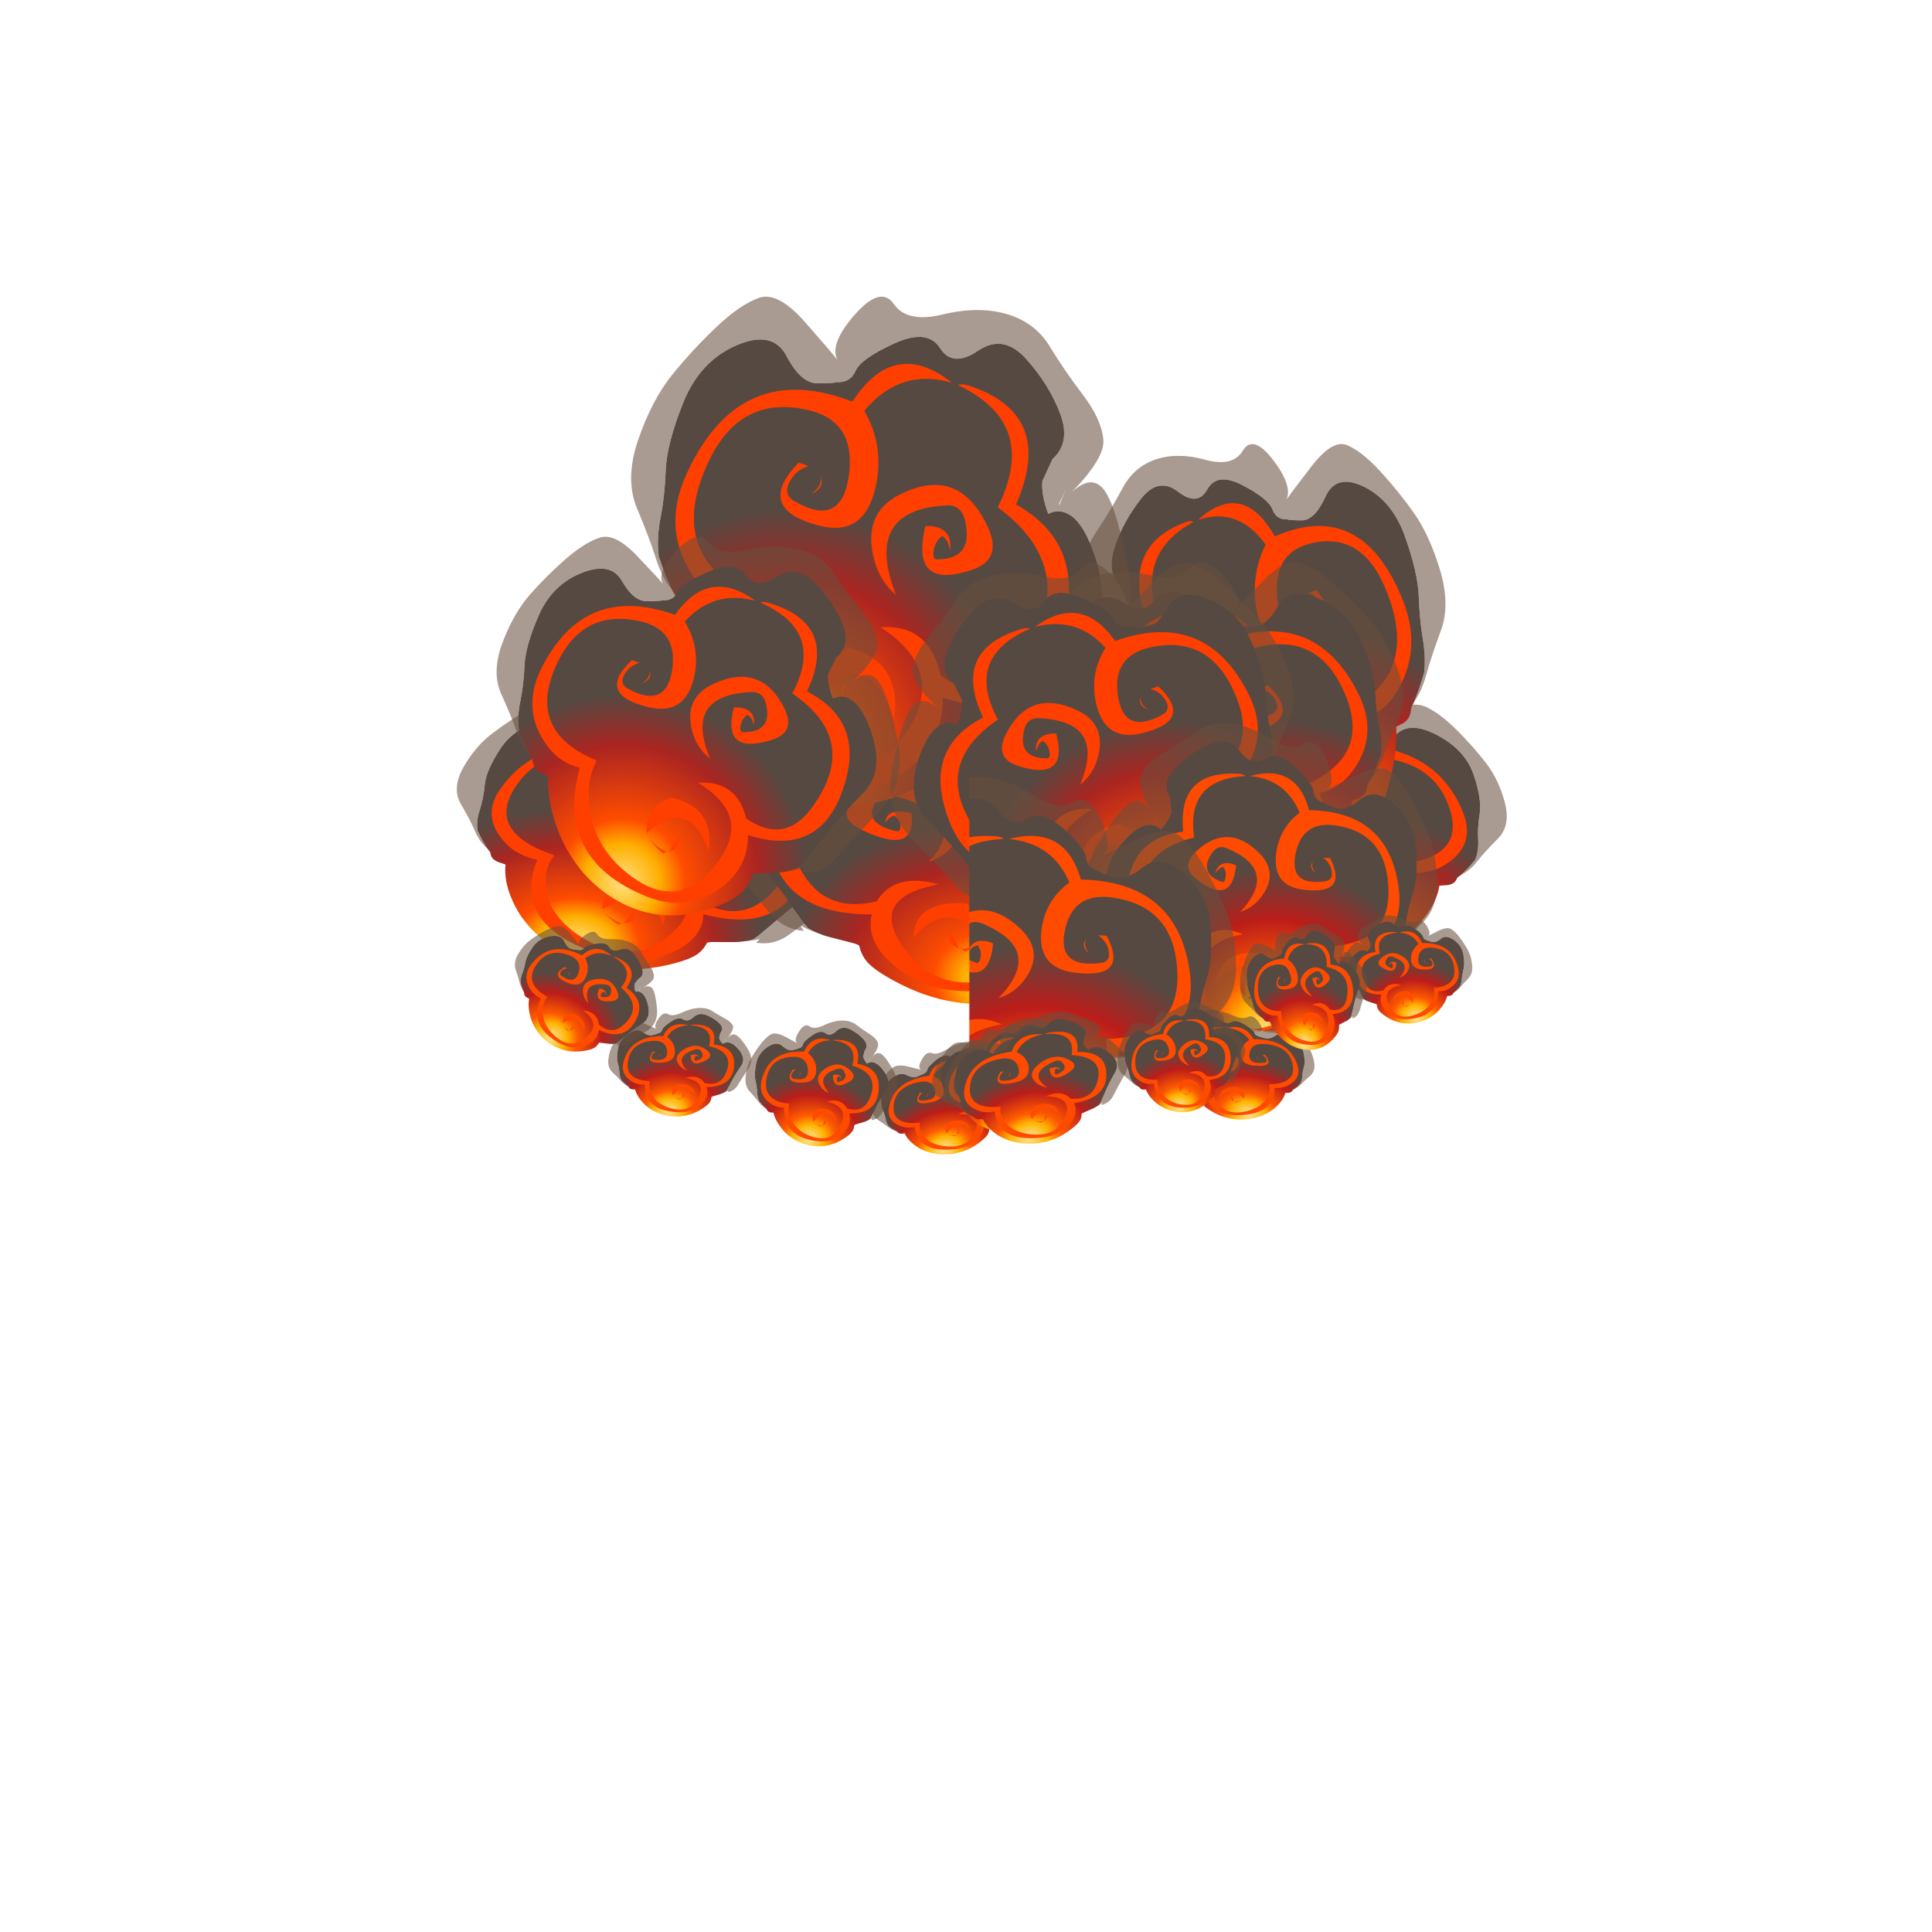 
<svg xmlns="http://www.w3.org/2000/svg" version="1.1" xmlns:xlink="http://www.w3.org/1999/xlink" preserveAspectRatio="none" x="0px" y="0px" width="1000px" height="1000px" viewBox="0 0 1000 1000">
<defs>
<radialGradient id="Gradient_1" gradientUnits="userSpaceOnUse" cx="0" cy="0" r="267.75" fx="0" fy="0" gradientTransform="matrix( 1, 0, 0, 1, 44.35,226.5) " spreadMethod="pad">
<stop  offset="0%" stop-color="#FFE280"/>

<stop  offset="10.588%" stop-color="#FFAE00"/>

<stop  offset="17.647%" stop-color="#FF4C00"/>

<stop  offset="38.039%" stop-color="#AB2521"/>

<stop  offset="52.157%" stop-color="#564942"/>
</radialGradient>

<radialGradient id="Gradient_2" gradientUnits="userSpaceOnUse" cx="0" cy="0" r="267.75" fx="0" fy="0" gradientTransform="matrix( 1, 0, 0, 1, 44.35,226.5) " spreadMethod="pad">
<stop  offset="0%" stop-color="#FFE799"/>

<stop  offset="12.549%" stop-color="#FFB200"/>

<stop  offset="20.392%" stop-color="#FF5B00"/>

<stop  offset="38.431%" stop-color="#BB1D1A"/>

<stop  offset="55.686%" stop-color="#564942"/>
</radialGradient>

<filter id="Filter_1" x="-20%" y="-20%" width="140%" height="140%" color-interpolation-filters="sRGB">
<feColorMatrix in="SourceGraphic" type="matrix" values="0.94 0 0 0 0 0 0.94 0 0 0 0 0 0.94 0 0 0 0 0 1 0" result="result1"/>
</filter>

<filter id="Filter_2" x="-20%" y="-20%" width="140%" height="140%" color-interpolation-filters="sRGB">
<feColorMatrix in="SourceGraphic" type="matrix" values="0.95 0 0 0 0 0 0.95 0 0 0 0 0 0.95 0 0 0 0 0 1 0" result="result1"/>
</filter>

<g id="explo01_14_Layer1_0_FILL">
<path fill="url(#Gradient_1)" stroke="none" d="
M 233.4 77.1
Q 233.45 55.3 220.35 52.55 207.2 49.8 210.15 31.95 213.05 14 194.4 6.85 175.75 -0.4 158.55 -0.2 141.35 0 137.1 13.85 132.625 19.05 128.15 24.25 121.4 27.85 110 28
L 110 27.95
Q 110.234 21.539 105.8 17.4
L 103.6 15.6
Q 103.553 15.56 103.5 15.5 103.454 15.485 103.4 15.45 96.45 11 82.5 11 45.65 11 35.75 34.65 25.8 58.3 17.65 72.95 9.5 87.6 6.25 93.75 3 99.85 3 101.5 3 104.85 3.5 107.95 4.05 111.7 5.3 115.15 6.85 119.35 8.25 123.05 9.8 127.3 10.9 130.2 11.75 132.5 11.65 134.4 5.25 140 2.7 146.3 0 152.9 0 165.5 0 192.3 12 212.3 19.3 224.4 31 234 44.25 244.8 61.3 250.6 68.05 252.85 74.95 254.15
L 82.85 255.4
Q 88.4 256 94 256 111.85 256 126.05 251.9 133.4 249.75 139 247 139.65 247.65 140.2 248.2 143.25 251.25 143.55 251.5 146.7 254 150 254 150.7 254 151.75 253.85 152.9 253.65 154.45 253.3 154.75 253.25 155.4 253.2 156.65 253.5 158.05 253.7 158.5 253.75 159.05 253.8 160.9 254 163 254 163.3 254 163.55 254 165.55 254.2 167.75 254.2 172.85 254.2 178.9 253.95 188.5 251.45 198.45 244.6 208.35 237.75 221.75 231.45 235.1 225.15 252.4 207.05 269.65 188.9 269.25 165.25 268.85 141.6 251.8 139.65 234.7 137.6 230.85 128.35 227 119.1 227 117.5 223.4 109.9 228.4 104.4 233.35 98.85 233.4 77.1 Z"/>

<path fill="#69503E" fill-opacity="0.569" stroke="none" d="
M 108.8 -8.35
Q 97 -11.5 63.3 -4.65 29.6 2.2 18.4 28.9 7.15 55.6 -0.8 71.75 -8.75 87.85 -0.85 99.8 1.85 95.25 1.85 96.1 1.85 102.4 3.5 107.95 3 104.85 3 101.5 3 99.85 6.25 93.75 9.5 87.6 17.65 72.95 25.8 58.3 35.75 34.65 45.65 11 82.5 11 96.45 11 103.4 15.45 103.454 15.485 103.5 15.5 103.553 15.56 103.6 15.6
L 105.8 17.4
Q 110.234 21.539 110 27.95
L 110 28
Q 121.4 27.85 128.15 24.25 132.625 19.05 137.1 13.85 141.35 0 158.55 -0.2 175.75 -0.4 194.4 6.85 213.05 14 210.15 31.95 207.2 49.8 220.35 52.55 233.45 55.3 233.4 77.1 233.35 98.85 228.4 104.4 223.4 109.9 227 117.5 227 119.1 230.85 128.35 234.7 137.6 251.8 139.65 268.85 141.6 269.25 165.25 269.65 188.9 252.4 207.05 235.1 225.15 221.75 231.45 208.35 237.75 198.45 244.6 188.5 251.45 178.9 253.95 172.85 254.2 167.75 254.2 165.55 254.2 163.55 254 163.3 254 163 254 160.9 254 159.05 253.8 167.2 256.75 178.9 255.95 190.55 255.15 208.65 255.7 226.7 256.25 243.75 240.2 260.8 224.2 269.05 207.5 277.25 190.75 283.35 172.45 289.4 154.15 288.35 142.35 287.3 130.5 264.75 121.95 242.15 113.35 238.3 112.25 248.5 113.25 257.5 92.6 266.45 71.95 253.65 68.75 240.85 65.5 237 43.9 233.15 22.25 222.35 8.2 211.45 -5.85 195.65 -8.85 179.8 -11.85 163 -16.9 146.2 -21.95 135.4 -18.7 125.45 -15.75 115.65 10.25 120.55 -5.2 108.8 -8.35
M 112.8 19.95
L 111.75 19.95
Q 115.43 16.183 118.35 12.95 115.556 16.188 112.8 19.95 Z"/>

<path fill="#624D3C" fill-opacity="0.247" stroke="none" d="
M 111.75 19.95
L 112.8 19.95
Q 115.556 16.188 118.35 12.95 115.43 16.183 111.75 19.95 Z"/>
</g>

<g id="explo01_14_Layer0_0_FILL">
<path fill="#FF3F00" stroke="none" d="
M 51.75 186.75
L 52.3 190.25
Q 60.05 194.45 68.75 195.4 58.85 193.95 51.75 186.75
M 60.35 174.1
Q 50.45 175.05 51.65 185.65
L 60.35 174.1
M 42.7 158.05
Q 84.1 156.3 70.95 195.5 90.55 188.3 87.9 167.95 68.55 140.9 39.85 158.25 41.25 158.15 42.7 158.05
M 118.7 64.55
Q 97.25 62.55 99 82.1 102.6 121.7 132.3 99.05 131.45 96.05 129.45 93.3 123.5 85.1 114.2 90.4 116.75 89.95 119.15 90.1 121.5 90.5 123.45 91.65 122.35 97.35 116.7 100.35 113.5 101.9 112.65 99.9 104 79.5 125.1 75.9 134.85 74.15 137.95 82.5 155.6 130.4 103.85 130.25 114.7 136.15 127 134.75 153.75 131.6 154.55 106.1 155.8 67.9 118.7 64.55
M 175.55 155.65
L 175.95 153.9
Q 177.781 146.447 183.45 146.9 175.323 145.946 175.55 155.65
M 197.2 50.6
Q 196.9 47.8 195.15 45.6 159.95 1.85 122.35 43.9 121.2 42.95 120 42.05 85.9 15.3 51.05 41.9 0.95 80.1 40.2 126.2 19.2 134.8 12.65 156.9 3 189.45 27.05 213.85 79 266.55 135.35 222.8 144.1 234.8 158.65 238.6 192 247.4 215.15 220.4 261.8 166.05 213.3 112.85 236.65 75.7 199.75 53.35 219.6 78.9 205.8 108.2 183.7 104.6 165.35 117.35 140.45 134.8 157.25 157.85 181.3 190.85 194.5 155.8
L 190.4 151.1
Q 191.4 158.1 187.6 163.85 182.3 171.85 175.95 166.75 150.7 146.55 175.8 130.95 202.05 114.8 219.1 139.05 243.35 173.5 216.05 205.8 177.9 250.95 135.95 209.55
L 134.8 209.7
Q 127.45 218.6 117 223.2 80.15 239.55 45.3 218.55 9.4 196.95 27.05 161 49.55 115.2 90.85 145.75 81.35 117.95 52.1 122.6 22.55 103.7 41 73.6 73.25 20.85 125.15 54.7 158.5 13.4 197.2 50.6 Z"/>
</g>

<g id="Mask_Explosion01_15_2_MASK_0_FILL">
<path fill="#FFFFFF" stroke="none" d="
M 314.15 -287.35
Q 286.5 -290.95 231.1 -297.25
L 117.95 -310.1
Q 68.85 -315.7 43.9 -317.55 16.934 -319.544 -6.5 -319.65 -4.917 -320.453 -4 -321.7 -8.8 -324.35 -15.9 -323.95 -19.15 -323.75 -28.55 -322 -49.05 -318.1 -77.5 -319.8 -93.95 -320.75 -126.85 -324.05 -144.05 -325.4 -175.3 -326.35 -223.1 -327.9 -247 -328.55 -286.85 -329.6 -318.75 -329.9 -330.9 -330 -337.45 -329.8 -347.85 -329.5 -356.1 -328.4 -363.95 -327.35 -384.25 -322.85 -391.192 -321.301 -397.05 -320.25 -401.974 -320.321 -407.2 -320.1
L -422.45 -319.95 -411.7 -319.85
Q -418.697 -319.319 -426.2 -318.25 -429.072 -317.838 -432.4 -317.3 -432.741 -317.26 -433.1 -317.25 -441.877 -316.549 -448.35 -314.2 -456.781 -312.404 -467 -310 -493.45 -303.7 -507.6 -298.85 -529.65 -291.25 -545.05 -280.55 -565.65 -266.15 -580.3 -242.6 -593.7 -221 -600.6 -194.25 -606.6 -171.2 -608.3 -142.6 -609.55 -121.5 -608.6 -90.15 -607.55 -54.5 -604.65 -28.75 -598.3 28.2 -579.55 78.95 -559.65 132.95 -527.2 175.75 -520.25 184.9 -514.35 191.3 -506.95 199.25 -499.55 204.85 -475.7 222.9 -437.35 228 -423.2 229.85 -403.9 230.25 -381.447 230.36 -340.55 232.4 -299.603 234.432 -273.45 249.15 -247.247 263.921 -191.55 268.1 -135.809 272.28 -97.2 270.55 -58.579 268.871 -42.9 271 -27.179 273.127 -1.85 265.8 81.503 277.827 176.3 248.8 192.857 251.613 211.3 250.75 229.742 249.936 244.7 244.6 259.71 239.31 268.85 237.7 278.039 236.086 289.25 234.1 300.515 232.118 316.7 221.2 332.877 210.282 345 208.5 357.135 206.758 377.3 205.8 397.455 204.898 402.5 204.35 410.3 203.55 420.15 201.95 425.45 201.05 437.65 198.8 454.15 195.75 462.65 193.2 476.2 189.1 485.5 182.6 495.35 175.7 503.4 164.2 509.95 154.75 515.8 141.3 523.5 123.7 529.1 102.5 533.85 84.65 537.55 62.3 550.65 -16.3 540.65 -80.9 534.95 -117.65 521.7 -150.25 507.6 -184.85 485.95 -212.35 472.05 -230.05 457.15 -241.65 438.8 -255.9 412.15 -266 390.9 -274 363.85 -279.45 344.8 -283.3 314.15 -287.35 Z"/>
</g>

<g id="explo01_13_Layer1_0_FILL">
<path fill="url(#Gradient_2)" stroke="none" d="
M 233.4 77.1
Q 233.45 55.3 220.35 52.55 207.2 49.8 210.15 31.95 213.05 14 194.4 6.85 175.75 -0.4 158.55 -0.2 141.35 0 137.1 13.85
L 128.15 24.25
Q 121.4 27.85 110 28
L 110 27.95
Q 110.234 21.539 105.8 17.4
L 103.6 15.6
Q 103.553 15.56 103.5 15.5 103.454 15.485 103.4 15.45 96.45 11 82.5 11 45.65 11 35.75 34.65 25.8 58.3 17.65 72.95 9.5 87.6 6.25 93.75 3 99.85 3 101.5 3 104.85 3.5 107.95 4.05 111.7 5.3 115.15 6.85 119.35 8.25 123.05 9.8 127.3 10.9 130.2 11.75 132.5 11.65 134.4 5.25 140 2.7 146.3 0 152.9 0 165.5 0 192.3 12 212.3 19.3 224.4 31 234 44.25 244.8 61.3 250.6 68.05 252.85 74.95 254.15
L 82.85 255.4
Q 88.4 256 94 256 111.85 256 126.05 251.9 133.4 249.75 139 247 139.65 247.65 140.2 248.2 143.25 251.25 143.55 251.5 146.7 254 150 254 150.7 254 151.75 253.85 152.9 253.65 154.45 253.3 154.75 253.25 155.4 253.2 156.65 253.5 158.05 253.7 158.5 253.75 159.05 253.8 160.9 254 163 254 163.3 254 163.55 254 165.55 254.2 167.75 254.2 172.85 254.2 178.9 253.95 188.5 251.45 198.45 244.6 208.35 237.75 221.75 231.45 235.1 225.15 252.4 207.05 269.65 188.9 269.25 165.25 268.85 141.6 251.8 139.65 234.7 137.6 230.85 128.35 227 119.1 227 117.5 223.4 109.9 228.4 104.4 233.35 98.85 233.4 77.1 Z"/>

<path fill="#69503E" fill-opacity="0.569" stroke="none" d="
M 108.8 -8.35
Q 97 -11.5 63.3 -4.65 29.6 2.2 18.4 28.9 7.15 55.6 -0.8 71.75 -8.75 87.85 -0.85 99.8 1.85 95.25 1.85 96.1 1.85 102.4 3.5 107.95 3 104.85 3 101.5 3 99.85 6.25 93.75 9.5 87.6 17.65 72.95 25.8 58.3 35.75 34.65 45.65 11 82.5 11 96.45 11 103.4 15.45 103.454 15.485 103.5 15.5 103.553 15.56 103.6 15.6
L 105.8 17.4
Q 110.234 21.539 110 27.95
L 110 28
Q 121.4 27.85 128.15 24.25
L 137.1 13.85
Q 141.35 0 158.55 -0.2 175.75 -0.4 194.4 6.85 213.05 14 210.15 31.95 207.2 49.8 220.35 52.55 233.45 55.3 233.4 77.1 233.35 98.85 228.4 104.4 223.4 109.9 227 117.5 227 119.1 230.85 128.35 234.7 137.6 251.8 139.65 268.85 141.6 269.25 165.25 269.65 188.9 252.4 207.05 235.1 225.15 221.75 231.45 208.35 237.75 198.45 244.6 188.5 251.45 178.9 253.95 172.85 254.2 167.75 254.2 165.55 254.2 163.55 254 163.3 254 163 254 160.9 254 159.05 253.8 167.2 256.75 178.9 255.95 190.55 255.15 208.65 255.7 226.7 256.25 243.75 240.2 260.8 224.2 269.05 207.5 277.25 190.75 283.35 172.45 289.4 154.15 288.35 142.35 287.3 130.5 264.75 121.95 242.15 113.35 238.3 112.25 248.5 113.25 257.5 92.6 266.45 71.95 253.65 68.75 240.85 65.5 237 43.9 233.15 22.25 222.35 8.2 211.45 -5.85 195.65 -8.85 179.8 -11.85 163 -16.9 146.2 -21.95 135.4 -18.7 125.45 -15.75 115.65 10.25 120.55 -5.2 108.8 -8.35
M 112.8 19.95
L 111.75 19.95
Q 115.43 16.183 118.35 12.95 115.556 16.188 112.8 19.95 Z"/>

<path fill="#624D3C" fill-opacity="0.247" stroke="none" d="
M 111.75 19.95
L 112.8 19.95
Q 115.556 16.188 118.35 12.95 115.43 16.183 111.75 19.95 Z"/>
</g>

<g id="explo01_13_Layer0_0_FILL">
<path fill="#FF4B00" stroke="none" d="
M 51.75 186.75
L 52.3 190.25
Q 60.05 194.45 68.75 195.4 58.85 193.95 51.75 186.75
M 60.35 174.1
Q 50.45 175.05 51.65 185.65
L 60.35 174.1
M 42.7 158.05
Q 84.1 156.3 70.95 195.5 90.55 188.3 87.9 167.95 68.55 140.9 39.85 158.25 41.25 158.15 42.7 158.05
M 118.7 64.55
Q 97.25 62.55 99 82.1 102.6 121.7 132.3 99.05 131.45 96.05 129.45 93.3 123.5 85.1 114.2 90.4 116.75 89.95 119.15 90.1 121.5 90.5 123.45 91.65 122.35 97.35 116.7 100.35 113.5 101.9 112.65 99.9 104 79.5 125.1 75.9 134.85 74.15 137.95 82.5 155.6 130.4 103.85 130.25 114.7 136.15 127 134.75 153.75 131.6 154.55 106.1 155.8 67.9 118.7 64.55
M 175.55 155.65
L 175.95 153.9
Q 177.781 146.447 183.45 146.9 175.323 145.946 175.55 155.65
M 197.2 50.6
Q 196.9 47.8 195.15 45.6 159.95 1.85 122.35 43.9 121.2 42.95 120 42.05 85.9 15.3 51.05 41.9 0.95 80.1 40.2 126.2 19.2 134.8 12.65 156.9 3 189.45 27.05 213.85 79 266.55 135.35 222.8 144.1 234.8 158.65 238.6 192 247.4 215.15 220.4 261.8 166.05 213.3 112.85 236.65 75.7 199.75 53.35 219.6 78.9 205.8 108.2 183.7 104.6 165.35 117.35 140.45 134.8 157.25 157.85 181.3 190.85 194.5 155.8
L 190.4 151.1
Q 191.4 158.1 187.6 163.85 182.3 171.85 175.95 166.75 150.7 146.55 175.8 130.95 202.05 114.8 219.1 139.05 243.35 173.5 216.05 205.8 177.9 250.95 135.95 209.55
L 134.8 209.7
Q 127.45 218.6 117 223.2 80.15 239.55 45.3 218.55 9.4 196.95 27.05 161 49.55 115.2 90.85 145.75 81.35 117.95 52.1 122.6 22.55 103.7 41 73.6 73.25 20.85 125.15 54.7 158.5 13.4 197.2 50.6 Z"/>
</g>
</defs>

<g id="Layer_2">
<g transform="matrix( 0.82, 0, 0, 0.82, 455.25,327.1) ">
<g transform="matrix( 1, 0, 0, 1, 56.65,2.1) ">
<g id="Layer_11"/>

<g id="Layer_7">
<g transform="matrix( 0.974, 0.22, -0.158, 0.702, 78.15,31.5) ">
<g id="Layer_1">
<g transform="matrix( 0.326, -0.778, 0.778, 0.326, 3.9,132.25) ">
<g transform="matrix( 1, 0, 0, 1, 0,0) ">
<use filter="url(#Filter_1)" xlink:href="#explo01_14_Layer1_0_FILL"/>
</g>

<g transform="matrix( 1, 0, 0, 1, 0,0) ">
<use filter="url(#Filter_1)" xlink:href="#explo01_14_Layer0_0_FILL"/>
</g>
</g>
</g>
</g>

<g transform="matrix( -0.997, -0.035, -0.025, 0.719, -49.45,77.9) ">
<g transform="matrix( 0.326, -0.778, 0.778, 0.326, 3.9,132.25) ">
<g transform="matrix( 1, 0, 0, 1, 0,0) ">
<use filter="url(#Filter_1)" xlink:href="#explo01_14_Layer1_0_FILL"/>
</g>

<g transform="matrix( 1, 0, 0, 1, 0,0) ">
<use filter="url(#Filter_1)" xlink:href="#explo01_14_Layer0_0_FILL"/>
</g>
</g>
</g>

<g transform="matrix( 1.139, 0.257, -0.185, 0.821, -166.45,29.9) ">
<g transform="matrix( 0.326, -0.778, 0.778, 0.326, 3.9,132.25) ">
<g transform="matrix( 1, 0, 0, 1, 0,0) ">
<use filter="url(#Filter_1)" xlink:href="#explo01_14_Layer1_0_FILL"/>
</g>

<g transform="matrix( 1, 0, 0, 1, 0,0) ">
<use filter="url(#Filter_1)" xlink:href="#explo01_14_Layer0_0_FILL"/>
</g>
</g>
</g>
</g>

<g id="Layer_4">
<g transform="matrix( 0.956, 0, 0, 1.183, 38.75,-66.05) ">
<g transform="matrix( 0.326, -0.778, 0.778, 0.326, 3.9,132.25) ">
<g transform="matrix( 1, 0, 0, 1, 0,0) ">
<use xlink:href="#explo01_14_Layer1_0_FILL"/>
</g>

<g transform="matrix( 1, 0, 0, 1, 0,0) ">
<use xlink:href="#explo01_14_Layer0_0_FILL"/>
</g>
</g>
</g>
</g>

<g id="Layer_8"/>

<g id="Layer_3">
<g transform="matrix( -1.24, 0, 0, 1.344, 126.15,-151.65) ">
<g transform="matrix( 0.326, -0.778, 0.778, 0.326, 3.9,132.25) ">
<g transform="matrix( 1, 0, 0, 1, 0,0) ">
<use xlink:href="#explo01_14_Layer1_0_FILL"/>
</g>

<g transform="matrix( 1, 0, 0, 1, 0,0) ">
<use xlink:href="#explo01_14_Layer0_0_FILL"/>
</g>
</g>
</g>
</g>

<g id="Layer_10"/>

<g transform="matrix( 1, 0, 0, 1, 0,0) ">
<g transform="matrix( 0.326, -0.778, 0.778, 0.326, 3.9,132.25) ">
<g transform="matrix( 1, 0, 0, 1, 0,0) ">
<use xlink:href="#explo01_14_Layer1_0_FILL"/>
</g>

<g transform="matrix( 1, 0, 0, 1, 0,0) ">
<use xlink:href="#explo01_14_Layer0_0_FILL"/>
</g>
</g>
</g>

<g transform="matrix( -1, 0, 0, 1, -24.5,-16) ">
<g transform="matrix( 0.326, -0.778, 0.778, 0.326, 3.9,132.25) ">
<g transform="matrix( 1, 0, 0, 1, 0,0) ">
<use xlink:href="#explo01_14_Layer1_0_FILL"/>
</g>

<g transform="matrix( 1, 0, 0, 1, 0,0) ">
<use xlink:href="#explo01_14_Layer0_0_FILL"/>
</g>
</g>
</g>

<g transform="matrix( 1, 0, 0, 1, -69.2,0.5) ">
<g transform="matrix( 0.326, -0.778, 0.778, 0.326, 3.9,132.25) ">
<g transform="matrix( 1, 0, 0, 1, 0,0) ">
<use xlink:href="#explo01_14_Layer1_0_FILL"/>
</g>

<g transform="matrix( 1, 0, 0, 1, 0,0) ">
<use xlink:href="#explo01_14_Layer0_0_FILL"/>
</g>
</g>
</g>

<g id="Layer_9"/>

<mask id="Mask_Mask_1">
<g transform="matrix( 1, 0, 0, 1, 0,0) ">
<use xlink:href="#Mask_Explosion01_15_2_MASK_0_FILL"/>
</g>
</mask>

<g mask="url(#Mask_Mask_1)">
<g transform="matrix( 0.71, 0.16, -0.158, 0.702, 92.7,79.25) ">
<g transform="matrix( 0.49, -0.84, 0.84, 0.49, -26.65,128.9) ">
<g transform="matrix( 1, 0, 0, 1, 0,0) ">
<use xlink:href="#explo01_13_Layer1_0_FILL"/>
</g>

<g transform="matrix( 1, 0, 0, 1, 0,0) ">
<use xlink:href="#explo01_13_Layer0_0_FILL"/>
</g>
</g>
</g>

<g transform="matrix( -0.725, 0.164, 0.158, 0.702, -88.65,96) ">
<g transform="matrix( 0.49, -0.84, 0.84, 0.49, -26.65,128.9) ">
<g transform="matrix( 1, 0, 0, 1, 0,0) ">
<use xlink:href="#explo01_13_Layer1_0_FILL"/>
</g>

<g transform="matrix( 1, 0, 0, 1, 0,0) ">
<use xlink:href="#explo01_13_Layer0_0_FILL"/>
</g>
</g>
</g>

<g transform="matrix( 0.859, 0.194, -0.185, 0.821, -76.95,116.55) ">
<g transform="matrix( 0.49, -0.84, 0.84, 0.49, -26.65,128.9) ">
<g transform="matrix( 1, 0, 0, 1, 0,0) ">
<use xlink:href="#explo01_13_Layer1_0_FILL"/>
</g>

<g transform="matrix( 1, 0, 0, 1, 0,0) ">
<use xlink:href="#explo01_13_Layer0_0_FILL"/>
</g>
</g>
</g>
</g>

<g id="Layer_12">
<g transform="matrix( -0.317, 0.094, 0.068, 0.228, 29.1,260.65) ">
<g transform="matrix( 0.49, -0.84, 0.84, 0.49, -26.65,128.9) ">
<g transform="matrix( 1, 0, 0, 1, 0,0) ">
<use filter="url(#Filter_2)" xlink:href="#explo01_13_Layer1_0_FILL"/>
</g>

<g transform="matrix( 1, 0, 0, 1, 0,0) ">
<use filter="url(#Filter_2)" xlink:href="#explo01_13_Layer0_0_FILL"/>
</g>
</g>
</g>

<g transform="matrix( -0.295, 0.047, 0.037, 0.235, -142.45,243.7) ">
<g transform="matrix( 0.49, -0.84, 0.84, 0.49, -26.65,128.9) ">
<g transform="matrix( 1, 0, 0, 1, 0,0) ">
<use filter="url(#Filter_2)" xlink:href="#explo01_13_Layer1_0_FILL"/>
</g>

<g transform="matrix( 1, 0, 0, 1, 0,0) ">
<use filter="url(#Filter_2)" xlink:href="#explo01_13_Layer0_0_FILL"/>
</g>
</g>
</g>

<g transform="matrix( -0.313, 0.041, 0.036, 0.276, -50.45,254.4) ">
<g transform="matrix( 0.49, -0.84, 0.84, 0.49, -26.65,128.9) ">
<g transform="matrix( 1, 0, 0, 1, 0,0) ">
<use filter="url(#Filter_2)" xlink:href="#explo01_13_Layer1_0_FILL"/>
</g>

<g transform="matrix( 1, 0, 0, 1, 0,0) ">
<use filter="url(#Filter_2)" xlink:href="#explo01_13_Layer0_0_FILL"/>
</g>
</g>
</g>

<g transform="matrix( -0.317, 0.094, 0.068, 0.228, 67.05,246.05) ">
<g transform="matrix( 0.49, -0.84, 0.84, 0.49, -26.65,128.9) ">
<g transform="matrix( 1, 0, 0, 1, 0,0) ">
<use filter="url(#Filter_2)" xlink:href="#explo01_13_Layer1_0_FILL"/>
</g>

<g transform="matrix( 1, 0, 0, 1, 0,0) ">
<use filter="url(#Filter_2)" xlink:href="#explo01_13_Layer0_0_FILL"/>
</g>
</g>
</g>

<g transform="matrix( 0.326, 0.051, -0.037, 0.235, 123.25,244.9) ">
<g transform="matrix( 0.49, -0.84, 0.84, 0.49, -26.65,128.9) ">
<g transform="matrix( 1, 0, 0, 1, 0,0) ">
<use filter="url(#Filter_2)" xlink:href="#explo01_13_Layer1_0_FILL"/>
</g>

<g transform="matrix( 1, 0, 0, 1, 0,0) ">
<use filter="url(#Filter_2)" xlink:href="#explo01_13_Layer0_0_FILL"/>
</g>
</g>
</g>

<g transform="matrix( -0.371, 0.109, 0.079, 0.267, 90.4,242.65) ">
<g transform="matrix( 0.49, -0.84, 0.84, 0.49, -26.65,128.9) ">
<g transform="matrix( 1, 0, 0, 1, 0,0) ">
<use filter="url(#Filter_2)" xlink:href="#explo01_13_Layer1_0_FILL"/>
</g>

<g transform="matrix( 1, 0, 0, 1, 0,0) ">
<use filter="url(#Filter_2)" xlink:href="#explo01_13_Layer0_0_FILL"/>
</g>
</g>
</g>

<g transform="matrix( -0.256, 0.076, 0.068, 0.228, 166.1,237.4) ">
<g transform="matrix( 0.49, -0.84, 0.84, 0.49, -26.65,128.9) ">
<g transform="matrix( 1, 0, 0, 1, 0,0) ">
<use filter="url(#Filter_2)" xlink:href="#explo01_13_Layer1_0_FILL"/>
</g>

<g transform="matrix( 1, 0, 0, 1, 0,0) ">
<use filter="url(#Filter_2)" xlink:href="#explo01_13_Layer0_0_FILL"/>
</g>
</g>
</g>

<g transform="matrix( 0.271, 0.043, -0.037, 0.235, 239.15,185.65) ">
<g transform="matrix( 0.49, -0.84, 0.84, 0.49, -26.65,128.9) ">
<g transform="matrix( 1, 0, 0, 1, 0,0) ">
<use filter="url(#Filter_2)" xlink:href="#explo01_13_Layer1_0_FILL"/>
</g>

<g transform="matrix( 1, 0, 0, 1, 0,0) ">
<use filter="url(#Filter_2)" xlink:href="#explo01_13_Layer0_0_FILL"/>
</g>
</g>
</g>

<g transform="matrix( -0.252, 0.074, 0.079, 0.267, 241.9,189.9) ">
<g transform="matrix( 0.49, -0.84, 0.84, 0.49, -26.65,128.9) ">
<g transform="matrix( 1, 0, 0, 1, 0,0) ">
<use filter="url(#Filter_2)" xlink:href="#explo01_13_Layer1_0_FILL"/>
</g>

<g transform="matrix( 1, 0, 0, 1, 0,0) ">
<use filter="url(#Filter_2)" xlink:href="#explo01_13_Layer0_0_FILL"/>
</g>
</g>
</g>

<g transform="matrix( -0.306, -0.089, -0.078, 0.267, -191.25,216.05) ">
<g transform="matrix( 0.49, -0.84, 0.84, 0.49, -26.65,128.9) ">
<g transform="matrix( 1, 0, 0, 1, 0,0) ">
<use filter="url(#Filter_2)" xlink:href="#explo01_13_Layer1_0_FILL"/>
</g>

<g transform="matrix( 1, 0, 0, 1, 0,0) ">
<use filter="url(#Filter_2)" xlink:href="#explo01_13_Layer0_0_FILL"/>
</g>
</g>
</g>
</g>
</g>
</g>
</g>
</svg>
